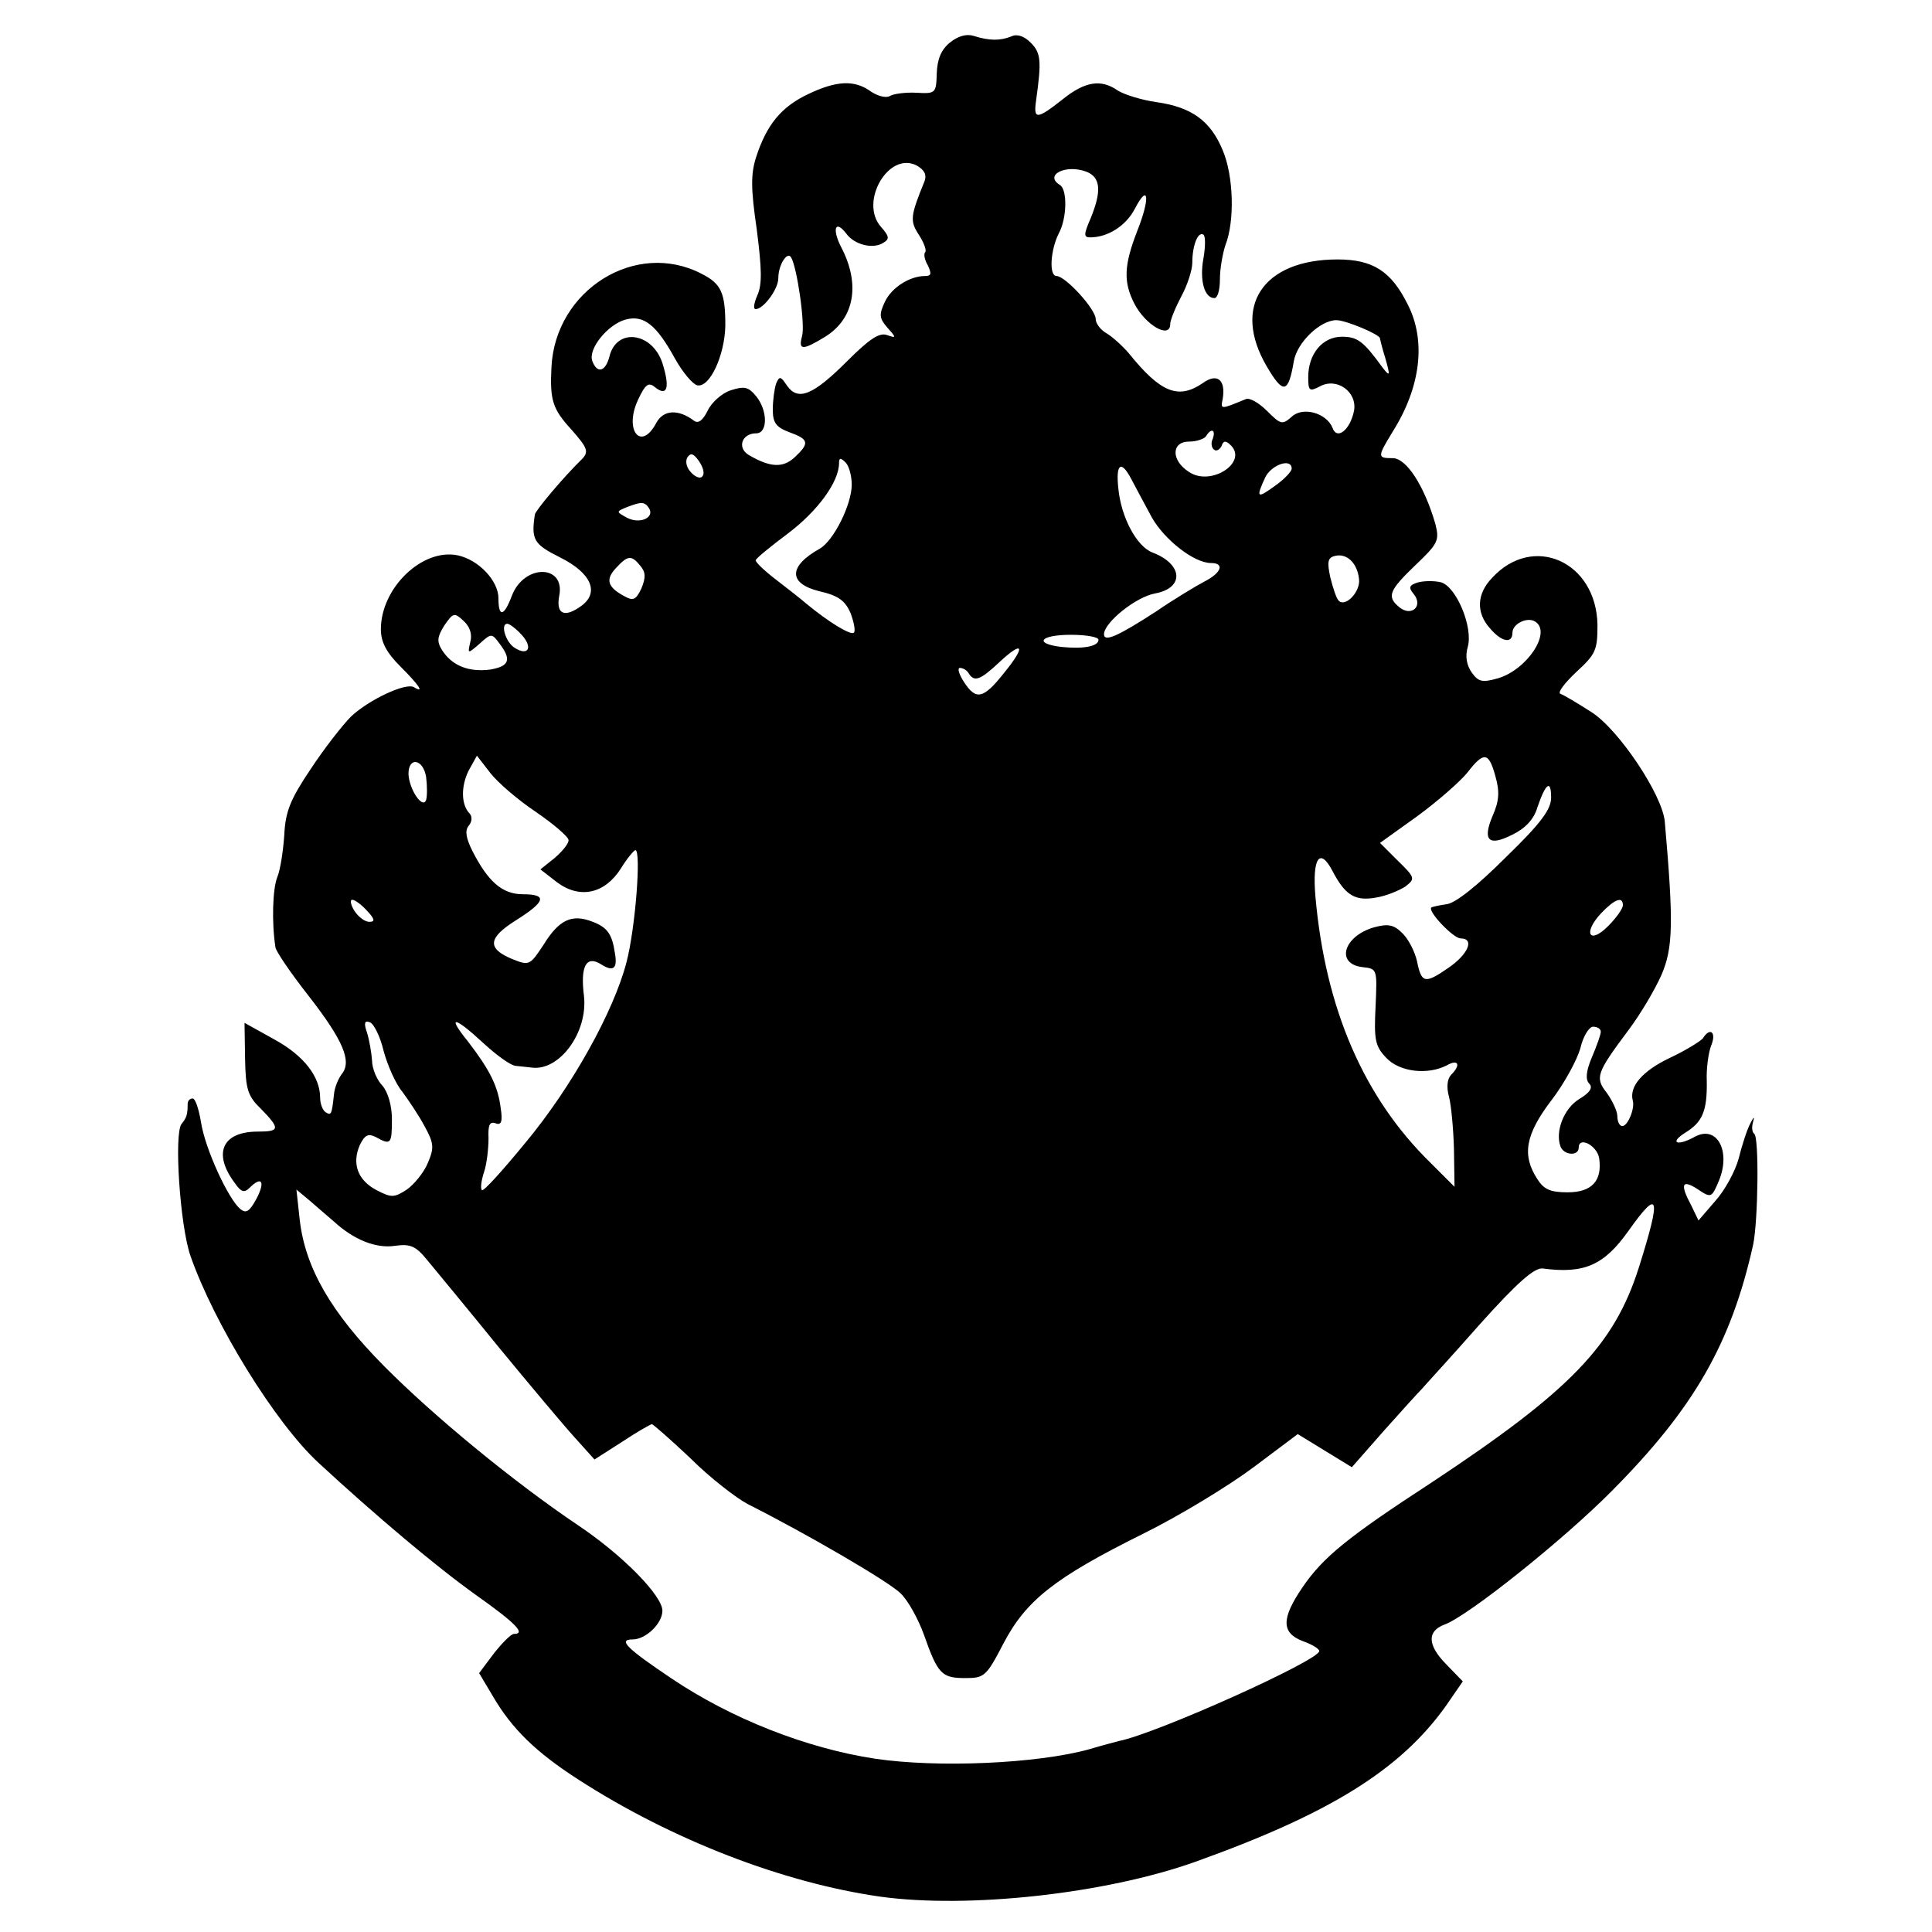 <?xml version="1.0" standalone="no"?>
<!DOCTYPE svg PUBLIC "-//W3C//DTD SVG 20010904//EN"
 "http://www.w3.org/TR/2001/REC-SVG-20010904/DTD/svg10.dtd">
<svg version="1.0" xmlns="http://www.w3.org/2000/svg"
 width="350pt" height="350pt" viewBox="0 0 350 350"
 preserveAspectRatio="xMidYMid meet">
<g transform="translate(0,350) scale(0.1,-0.1)"
fill="#000000" stroke="none">
<path d="M1721 3423 c-16 -13 -23 -30 -24 -56 -1 -36 -2 -37 -37 -35 -20 1
-42 -2 -48 -6 -7 -4 -22 0 -34 8 -30 22 -63 20 -115 -5 -48 -23 -74 -55 -93
-113 -10 -31 -10 -57 1 -132 9 -71 10 -99 1 -119 -6 -14 -8 -25 -3 -25 14 0
41 36 41 56 0 24 16 49 23 38 11 -18 26 -122 20 -143 -7 -26 1 -26 42 -1 53
33 64 95 29 162 -17 33 -11 51 9 25 14 -20 48 -29 67 -17 12 7 11 12 -4 29
-40 45 14 138 65 111 14 -8 18 -17 14 -28 -26 -64 -27 -72 -10 -98 9 -14 14
-28 11 -31 -3 -3 -1 -14 5 -24 7 -15 6 -19 -5 -19 -28 0 -61 -21 -73 -47 -11
-23 -10 -30 5 -47 16 -18 16 -19 -1 -13 -14 5 -32 -7 -72 -47 -62 -62 -89 -73
-109 -45 -12 18 -14 18 -20 4 -3 -9 -6 -30 -6 -47 0 -24 6 -32 30 -41 36 -13
37 -20 9 -46 -21 -19 -44 -18 -83 5 -21 13 -12 39 14 39 21 0 21 41 0 67 -14
17 -21 19 -46 11 -16 -5 -35 -22 -42 -37 -9 -18 -17 -24 -25 -18 -28 21 -55
20 -68 -4 -28 -53 -59 -13 -33 42 13 28 19 32 30 23 22 -18 28 -3 15 40 -17
59 -84 69 -97 15 -7 -27 -22 -32 -31 -8 -8 22 28 66 60 75 33 9 56 -9 90 -71
14 -25 32 -46 40 -48 23 -5 50 55 51 108 0 59 -7 76 -43 94 -119 62 -265 -29
-272 -169 -3 -60 2 -76 36 -113 29 -33 32 -40 20 -53 -35 -34 -85 -94 -86
-101 -7 -46 -2 -54 46 -78 56 -28 71 -63 39 -87 -31 -23 -47 -16 -41 17 12 58
-64 59 -86 0 -14 -37 -24 -39 -24 -4 0 32 -36 70 -74 78 -64 13 -139 -59 -139
-134 0 -23 10 -42 35 -67 34 -34 45 -50 25 -38 -14 9 -81 -22 -114 -53 -15
-15 -48 -57 -73 -95 -37 -55 -46 -77 -48 -120 -2 -28 -7 -63 -13 -77 -8 -21
-10 -81 -3 -126 0 -6 27 -46 60 -88 63 -81 79 -119 60 -142 -6 -8 -13 -24 -14
-37 -4 -37 -5 -38 -15 -32 -5 3 -10 15 -10 26 0 39 -30 77 -83 106 l-54 30 1
-65 c1 -56 5 -68 29 -91 35 -36 34 -41 -6 -41 -65 0 -82 -40 -41 -94 11 -16
17 -17 26 -8 22 22 29 12 13 -19 -13 -24 -19 -28 -30 -19 -22 19 -64 110 -71
158 -4 23 -10 42 -15 42 -5 0 -9 -4 -9 -10 0 -19 -2 -25 -11 -36 -14 -17 -3
-184 16 -239 43 -123 153 -302 232 -375 104 -96 213 -188 286 -240 72 -51 90
-70 68 -70 -5 0 -21 -16 -36 -35 l-27 -36 25 -42 c35 -60 79 -102 155 -151
169 -109 371 -187 547 -212 159 -22 407 5 570 63 243 87 371 166 454 282 l31
45 -31 32 c-33 34 -34 59 -2 71 42 15 216 154 303 242 149 150 216 267 256
446 9 43 11 195 2 201 -4 3 -5 12 -2 22 3 10 1 9 -5 -3 -6 -11 -15 -39 -21
-63 -6 -23 -25 -58 -42 -77 l-31 -36 -13 27 c-21 39 -17 48 11 30 25 -17 26
-16 39 15 22 53 -3 101 -43 80 -32 -18 -48 -12 -18 7 31 19 40 39 39 94 -1 22
3 51 8 64 10 24 -2 34 -15 13 -4 -5 -31 -22 -61 -36 -48 -23 -73 -51 -66 -77
4 -14 -9 -46 -19 -46 -5 0 -9 8 -9 18 0 9 -9 28 -19 42 -22 28 -19 36 40 115
21 28 47 72 59 99 21 49 22 94 6 277 -4 49 -84 168 -133 199 -25 16 -50 31
-56 33 -6 2 7 19 28 39 36 33 39 40 39 86 -2 115 -117 166 -191 85 -28 -29
-29 -63 -4 -91 21 -25 41 -29 41 -8 0 16 27 29 41 20 31 -19 -15 -88 -68 -103
-28 -8 -35 -6 -47 11 -9 13 -12 29 -7 46 10 35 -20 108 -48 117 -12 3 -30 3
-42 0 -16 -5 -18 -9 -8 -21 18 -22 -4 -42 -26 -24 -23 19 -19 30 29 76 42 40
44 45 36 76 -20 68 -52 118 -77 118 -28 0 -28 2 0 48 51 81 61 165 27 231 -30
60 -63 81 -127 81 -135 0 -192 -85 -128 -194 30 -51 39 -49 49 10 6 34 48 74
77 74 17 0 79 -26 79 -33 0 -1 4 -18 10 -37 9 -32 8 -33 -6 -15 -34 47 -45 55
-73 55 -35 0 -61 -31 -61 -73 0 -25 2 -27 21 -17 31 17 68 -10 62 -44 -7 -35
-31 -54 -39 -31 -11 27 -54 39 -74 20 -17 -15 -20 -14 -44 10 -15 15 -32 25
-39 22 -46 -19 -46 -19 -42 0 6 35 -10 48 -36 29 -44 -30 -76 -18 -134 54 -12
14 -30 30 -40 36 -11 6 -20 18 -20 26 0 18 -55 78 -71 78 -14 0 -11 47 4 77
15 27 16 80 2 88 -29 18 11 38 48 24 26 -10 28 -35 8 -84 -13 -30 -13 -35 -1
-35 32 0 65 21 81 52 25 48 28 19 4 -41 -24 -62 -25 -92 -5 -131 20 -39 65
-65 65 -37 0 7 9 29 20 50 11 20 20 48 20 61 0 31 10 57 20 51 4 -2 4 -22 0
-44 -7 -39 2 -71 20 -71 6 0 10 15 10 34 0 19 5 47 10 62 17 43 15 125 -5 172
-22 53 -56 78 -120 87 -28 4 -59 14 -70 21 -30 21 -59 17 -100 -16 -47 -37
-53 -37 -48 -2 10 72 9 86 -10 105 -12 12 -25 16 -35 11 -20 -8 -40 -8 -68 1
-13 4 -28 0 -43 -12z m476 -718 c-4 -8 -2 -17 3 -20 4 -3 10 1 13 7 3 10 8 10
16 2 33 -31 -35 -76 -75 -49 -33 21 -32 55 0 55 14 0 28 5 31 10 9 15 18 12
12 -5z m-924 -67 c-3 -6 -12 -3 -20 5 -9 9 -12 20 -8 28 6 9 11 8 21 -6 7 -10
11 -22 7 -27z m270 -16 c0 -36 -33 -102 -58 -116 -57 -32 -57 -63 -1 -77 35
-8 47 -17 57 -40 6 -16 9 -32 6 -35 -5 -6 -46 19 -87 53 -8 7 -32 26 -53 42
-21 16 -38 32 -38 36 0 3 27 25 59 49 53 40 92 93 92 127 0 10 3 10 12 1 6 -6
11 -24 11 -40z m544 -60 c23 -40 76 -82 107 -82 25 0 19 -18 -13 -34 -15 -8
-55 -32 -87 -54 -68 -44 -94 -56 -94 -41 0 21 58 68 93 74 53 10 50 53 -5 74
-29 11 -57 64 -62 116 -5 45 5 52 23 18 9 -17 26 -49 38 -71z m253 89 c0 -5
-13 -19 -30 -31 -33 -24 -35 -22 -18 15 11 23 48 36 48 16z m-1164 -72 c10
-17 -17 -29 -40 -17 -20 11 -20 11 -1 19 28 11 33 10 41 -2z m1286 -128 c3
-23 -25 -52 -37 -39 -4 4 -10 22 -15 42 -6 28 -5 36 9 39 21 5 40 -13 43 -42z
m-1302 24 c10 -12 10 -21 2 -41 -10 -21 -15 -23 -31 -14 -30 16 -35 30 -15 51
21 23 28 24 44 4z m-308 -138 c-5 -22 -5 -22 17 -3 21 19 22 19 36 0 22 -29
18 -41 -17 -47 -39 -5 -69 7 -87 35 -10 16 -9 24 4 45 16 23 18 24 35 8 11
-10 16 -24 12 -38z m93 13 c21 -23 12 -39 -12 -24 -17 10 -27 44 -14 44 4 0
16 -9 26 -20z m1045 -9 c0 -12 -27 -17 -67 -13 -51 6 -39 22 17 22 28 0 50 -4
50 -9z m-171 -60 c-38 -48 -51 -50 -73 -16 -9 14 -12 25 -7 25 5 0 13 -4 16
-10 10 -16 21 -12 55 20 44 41 49 30 9 -19z m-848 -252 c32 -22 59 -45 59 -51
0 -7 -12 -21 -26 -33 l-25 -20 31 -24 c41 -30 86 -20 115 26 11 18 23 32 26
33 11 0 0 -142 -16 -203 -23 -89 -99 -226 -183 -327 -41 -50 -76 -89 -79 -86
-3 3 -1 18 4 33 5 15 8 43 8 61 -1 24 2 31 13 27 10 -4 13 3 9 28 -5 40 -20
69 -59 120 -39 48 -26 47 28 -3 24 -22 50 -41 59 -41 8 -1 21 -2 28 -3 50 -7
102 63 95 129 -7 55 4 75 31 58 22 -14 30 -8 25 20 -5 35 -14 47 -40 57 -38
15 -61 4 -89 -41 -25 -38 -26 -39 -58 -26 -45 19 -43 38 8 70 54 34 57 47 12
47 -37 0 -63 23 -91 78 -12 24 -14 37 -7 46 6 7 7 16 2 22 -16 16 -16 50 -2
78 l15 27 24 -31 c13 -17 50 -49 83 -71z m1738 65 c8 -28 7 -45 -5 -72 -19
-45 -7 -56 36 -34 23 11 39 28 45 49 15 44 25 52 25 18 0 -21 -18 -46 -82
-108 -51 -51 -91 -83 -107 -85 -14 -2 -27 -5 -28 -6 -7 -7 40 -56 53 -56 26 0
14 -29 -23 -54 -42 -29 -48 -27 -56 13 -4 17 -15 39 -26 50 -16 16 -26 18 -52
11 -55 -16 -70 -66 -21 -72 27 -3 27 -3 24 -71 -3 -60 -1 -72 19 -93 24 -26
75 -32 110 -14 21 12 26 1 8 -17 -7 -7 -9 -22 -4 -40 4 -15 8 -58 9 -95 l1
-68 -43 43 c-121 118 -191 279 -209 483 -6 70 8 90 31 46 23 -44 41 -55 79
-48 19 3 42 13 53 20 18 14 18 16 -14 47 l-32 32 67 48 c37 27 78 63 91 79 30
39 39 38 51 -6z m-1937 -2 c2 -16 2 -34 0 -41 -6 -18 -31 19 -32 47 0 32 27
27 32 -6z m-107 -242 c14 -15 15 -20 4 -20 -8 0 -20 9 -27 20 -7 11 -8 20 -4
20 5 0 17 -9 27 -20z m2275 10 c0 -6 -12 -23 -27 -38 -34 -34 -46 -12 -12 24
24 25 39 31 39 14z m-2245 -264 c7 -26 22 -60 34 -74 11 -15 30 -43 40 -62 17
-31 18 -39 6 -67 -7 -17 -25 -39 -38 -48 -23 -15 -28 -15 -55 -1 -34 18 -45
48 -30 82 9 18 15 21 29 14 27 -15 29 -13 29 32 0 25 -7 49 -17 61 -10 10 -19
31 -19 46 -1 14 -5 37 -9 50 -6 17 -5 23 5 19 7 -2 19 -26 25 -52z m2205 35
c0 -5 -7 -25 -16 -46 -11 -26 -12 -41 -5 -48 7 -7 2 -16 -18 -28 -28 -17 -44
-59 -34 -86 6 -16 33 -18 33 -2 0 21 33 4 37 -19 6 -41 -13 -62 -57 -62 -31 0
-43 5 -55 24 -28 43 -22 80 25 142 24 31 47 74 53 95 5 22 16 39 23 39 8 0 14
-4 14 -9z m-2295 -344 c36 -33 76 -49 110 -44 29 4 38 0 60 -27 14 -17 72 -87
128 -156 56 -68 118 -142 138 -164 l36 -40 50 32 c27 18 52 32 54 32 2 0 34
-28 70 -62 35 -35 83 -72 104 -83 107 -54 253 -139 276 -161 14 -13 33 -48 43
-76 25 -71 32 -78 75 -78 34 0 38 3 69 63 41 78 93 119 252 198 67 33 157 88
201 121 l80 60 49 -30 49 -30 58 66 c32 36 63 70 69 76 5 6 53 58 104 116 69
77 100 104 115 102 75 -10 111 6 155 68 56 79 60 64 19 -66 -45 -142 -125
-224 -376 -390 -152 -99 -196 -135 -233 -189 -39 -57 -39 -83 0 -98 17 -6 30
-14 30 -18 0 -17 -296 -150 -363 -163 -7 -2 -31 -8 -54 -15 -94 -26 -274 -34
-388 -17 -125 19 -261 73 -368 145 -82 55 -98 71 -71 71 24 0 54 29 54 52 0
27 -71 100 -153 155 -116 78 -262 198 -352 289 -95 96 -142 177 -152 264 l-6
55 24 -20 c13 -11 32 -28 44 -38z"/>
</g>
</svg>
